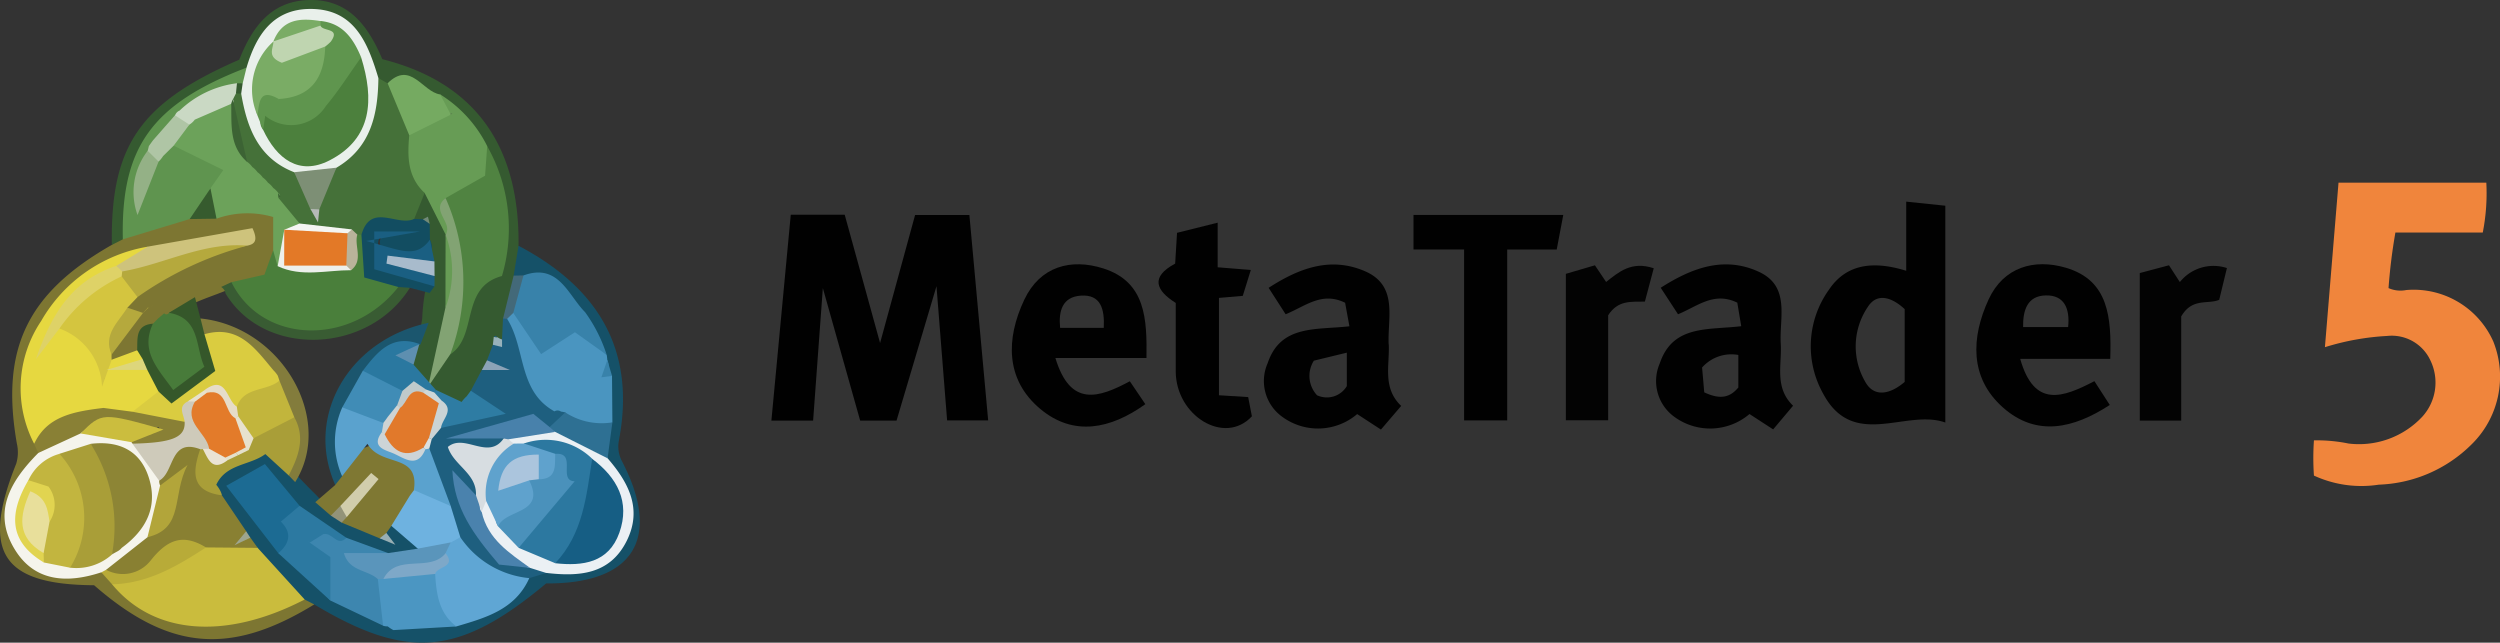 <svg id="Group_738" data-name="Group 738" xmlns="http://www.w3.org/2000/svg" width="169.03" height="43.453" viewBox="0 0 169.03 43.453">
  <rect x="0" y="0" width="169.03" height="43.453" fill="#333333" stroke="none"/>
  <path id="Path_2342" data-name="Path 2342" d="M605.539,40.992h3.643c.759,2.753,1.54,5.587,2.392,8.675.84-3.073,1.594-5.832,2.367-8.656h3.671c.419,4.585.84,9.182,1.27,13.889h-2.776l-.719-9.074c-1.05,3.542-1.862,6.276-2.7,9.085h-2.46l-2.523-8.957c-.248,3.372-.452,6.147-.658,8.958h-2.821c.438-4.651.866-9.2,1.31-13.92" transform="translate(-552.07 -26.475)" fill="#010101"/>
  <path id="Path_2343" data-name="Path 2343" d="M548.559,67.043c-5.667,3.479-9.816,3.118-14.88-1.3-6.255-.039-7.652-2.24-5.262-8.23a2.658,2.658,0,0,0,.037-1.365c-1.109-6.381.687-10.149,6.425-13.418a6.115,6.115,0,0,1,.705-.759c1.412-.725,3.01-.866,4.479-1.422.715-.243,1.487-.061,2.2-.307a5.308,5.308,0,0,1,3.476.192,2.928,2.928,0,0,1,.5,2.444c-.18.612-.321,1.238-.487,1.737a3.307,3.307,0,0,1-2.26,1.075,3.064,3.064,0,0,0-1.019.18c-.593.239-1.2.441-1.79.694a8.3,8.3,0,0,0-1.43.744c-.061.041-.125.081-.185.123-.121.079-.248.149-.376.216-.18.107-.361.215-.531.339-.1.092-.215.177-.324.264s-.215.182-.327.267c-.512.379-.412,1.084-.806,1.526a1.654,1.654,0,0,1-1.746.616.612.612,0,0,1-.259-.394,3.46,3.46,0,0,1,1.926-2.714c.059-.014.123-.031.182-.046,0-.062.006-.124.009-.187a.284.284,0,0,1-.28.2.815.815,0,0,1-.745-.687,1.474,1.474,0,0,1,.645-1,19.125,19.125,0,0,1,6.814-3.267c-2.061-.384-3.954.492-5.926.7a9.89,9.89,0,0,0-7.764,12.352.929.929,0,0,0,.307.424,1.03,1.03,0,0,1,.335.908,3.123,3.123,0,0,1-.939,1.445,4.315,4.315,0,0,0-.609,4.572c.863,1.492,2.325,1.845,3.908,1.8a4.23,4.23,0,0,1,1.554-.059,3.615,3.615,0,0,1,1.1.763c3.316,2.971,7.01,3.247,10.979,1.538a4.976,4.976,0,0,1,1.655-.577c.351.068.788.038.711.606" transform="translate(-527.317 -26.174)" fill="#7d7632"/>
  <path id="Path_2344" data-name="Path 2344" d="M539.209,35.823l-.743.379c-.1-6.707,1.888-9.6,8.615-12.524.852-2.151,2.108-3.97,4.719-4.035s3.967,1.669,4.953,4c6.458,1.625,9.292,6.068,9.21,12.622.492.655.142,1.325.038,1.99a18.788,18.788,0,0,0-.631,2.577c-.128.5-.13,1.012-.224,1.512a.705.705,0,0,1-.233.313c-.11.1-.358-.085-.389.192a2.648,2.648,0,0,1-.075.361,7.334,7.334,0,0,1-.369.923c-.117.258-.241.511-.366.764-.2.394-.389.794-.61,1.178a4.349,4.349,0,0,1-.4.561,2.466,2.466,0,0,1-.5.49c-.95.345-1.386-.558-2.075-.853-.574-.529-1.387-.856-1.524-1.764a4.323,4.323,0,0,1,.273-1.386c.041-.148.094-.293.148-.436a5.486,5.486,0,0,0,.425-1.52,13.471,13.471,0,0,1,.164-1.61,5.762,5.762,0,0,1,.174-.672c.03-.228.04-.459.048-.689,0-.309,0-.618,0-.927a3.86,3.86,0,0,0-.186-1.372,2.79,2.79,0,0,1-.077-.921c.012-.194.148-.386.02-.587a.325.325,0,0,1-.258.262.611.611,0,0,1-.6-.323,1.379,1.379,0,0,1,.779-1.751c1.284.517,1.356,1.815,1.843,2.849a2.511,2.511,0,0,1,.129.532c.09,1.35.039,2.7.046,4.053a11.45,11.45,0,0,1-.545,2.867c-.053.229-.054-.061-.036.165.03.377.172.007.266,0a8.007,8.007,0,0,0,1.149-2.729,4.07,4.07,0,0,1,2.077-2.767,11.377,11.377,0,0,0-.868-7.614,9.832,9.832,0,0,0-3.171-3.529c-1.07-.449-1.974-1.453-3.318-.98a1.266,1.266,0,0,1-.906-.39c-.567-.566-.536-1.4-.926-2.053-.713-1.189-1.521-2.144-3.1-2.181a3.634,3.634,0,0,0-3.42,1.987,11.509,11.509,0,0,1-.968,1.658,3.917,3.917,0,0,1-1.706.873c-3.969,1.442-5.892,4.432-6.371,8.477a4.574,4.574,0,0,1-.48,2.023" transform="translate(-530.904 -19.641)" fill="#355a30"/>
  <path id="Path_2345" data-name="Path 2345" d="M677.923,43.354h-3.346V54.906h-2.914V43.351h-3.421V41.016h10.126l-.444,2.338" transform="translate(-572.672 -26.483)" fill="#010101"/>
  <path id="Path_2346" data-name="Path 2346" d="M568.86,46.1q.165-1.009.33-2.017c5.364,2.822,7.985,7.039,6.773,13.239a2.153,2.153,0,0,0,.209,1.305c2.726,5.22.82,8.324-5.113,8.286-5.869,4.9-9.354,5.212-15.685,1.418L554.732,68c-1.534-.6-2.407-1.9-3.361-3.124-.178-.26-.342-.529-.514-.793-.136-.188-.271-.378-.414-.562a19.309,19.309,0,0,1-1.592-2.339,3.476,3.476,0,0,1-.214-.445,1.812,1.812,0,0,1-.143-.742c.618-1.537,2.169-1.553,3.159-2.125a3.492,3.492,0,0,1,2.1,1.261c.179.167.347.348.514.528.422.462.866.9,1.309,1.346a9.672,9.672,0,0,0,1.133,1.08,5.534,5.534,0,0,0,.771.451,18.237,18.237,0,0,0,2.084.837.736.736,0,0,0,.719-.237.682.682,0,0,1,.654-.112c.663.488,1.629.706,1.6,1.806-.559.664-1.31.5-2.03.477a19.242,19.242,0,0,1-3.019-1.021,24.766,24.766,0,0,1-3.342-2.322c-.543-.522-1.036-1.1-1.612-1.586a1.263,1.263,0,0,0-1.95.011c.321,1.7,1.56,2.864,2.589,4.15a19.53,19.53,0,0,0,3.473,3.2,10.432,10.432,0,0,0,3.4,1.6c.157.032.312.074.466.118.237.052.474.1.715.127a14.771,14.771,0,0,0,3.453-.085c2.015-.624,3.918-1.424,5.185-3.246a1.657,1.657,0,0,1,1.166-.461c.587-.029,1.176,0,1.763-.023a3.525,3.525,0,0,0,3.058-5.5c-.338-.613-.917-1.091-1.026-1.832a14.133,14.133,0,0,1,.206-2.451,22.717,22.717,0,0,1,.008-2.718A2.982,2.982,0,0,0,574.882,52a4.269,4.269,0,0,1-.143-.473,9.931,9.931,0,0,0-3.011-4.426,2.276,2.276,0,0,0-2.222-.707.7.7,0,0,1-.646-.288" transform="translate(-534.132 -27.466)" fill="#155168"/>
  <path id="Path_2347" data-name="Path 2347" d="M646.907,53.451l1.975.124c.083.423.175.9.252,1.3-1.85,1.993-5.139-.039-5.149-3.031,0-1.523,0-3.046,0-4.634-1.323-.835-1.748-1.746-.039-2.659.04-.662.079-1.3.127-2.083l2.747-.685v3.016l2.242.18c-.2.657-.369,1.189-.544,1.751l-1.611.139Z" transform="translate(-564.491 -26.727)" fill="#010101"/>
  <path id="Path_2348" data-name="Path 2348" d="M688.774,48.475c-.962.015-1.821-.1-2.482.923v7.1h-2.861v-9.9l1.965-.578.756,1.127c.86-.677,1.718-1.43,3.221-.927-.183.69-.378,1.425-.6,2.261" transform="translate(-577.56 -28.083)" fill="#030303"/>
  <path id="Path_2349" data-name="Path 2349" d="M740.649,46.547l1.975-.526.735,1.136a2.908,2.908,0,0,1,3.183-.948c-.171.7-.342,1.409-.521,2.147-.775.33-1.822-.16-2.57,1.124v7.044h-2.8Z" transform="translate(-595.975 -28.085)" fill="#030303"/>
  <path id="Path_2350" data-name="Path 2350" d="M714.3,39.693v4.674c-2.169-.669-4.026-.507-5.228,1.287a6.555,6.555,0,0,0-.4,7c2.041,3.862,5.624,1.019,8.271,1.975V39.969l-2.646-.276m-.1,12.188c-.92.793-2.006,1.088-2.625.065a4.764,4.764,0,0,1,.135-5.14c.673-1.05,1.737-.549,2.49.155Z" transform="translate(-585.417 -26.06)" fill="#010101"/>
  <path id="Path_2351" data-name="Path 2351" d="M661.774,51.345c-.085-1.8.666-3.973-1.616-4.952-2.307-.99-4.43-.214-6.5,1.129l1.15,1.786c1.339-.54,2.439-1.553,4.021-.777.082.451.173.947.291,1.591-2.275.259-4.649-.118-5.528,2.495a2.977,2.977,0,0,0,1.008,3.64,4.08,4.08,0,0,0,5.044-.2l1.607,1.048,1.369-1.6c-1.282-1.219-.773-2.739-.84-4.161m-4.852,3.439a1.922,1.922,0,0,1-.212-2.336l2.228-.542c0,.883,0,1.569,0,2.261a1.571,1.571,0,0,1-2.018.617" transform="translate(-567.883 -28.061)" fill="#010101"/>
  <path id="Path_2352" data-name="Path 2352" d="M700.869,51.3c-.107-1.742.668-3.867-1.471-4.861-2.345-1.089-4.532-.277-6.646,1.074l1.171,1.792c1.33-.547,2.429-1.551,4.007-.784.076.456.159.951.266,1.591-2.268.271-4.622-.105-5.509,2.518a2.985,2.985,0,0,0,1.018,3.632,4.1,4.1,0,0,0,5.05-.212l1.6,1.039,1.346-1.6c-1.282-1.239-.745-2.764-.833-4.184M698,54.257c-.553.665-1.211.847-2.305.326-.051-.583-.1-1.19-.147-1.676A2.644,2.644,0,0,1,698,52.056Z" transform="translate(-580.468 -28.057)" fill="#010101"/>
  <path id="Path_2353" data-name="Path 2353" d="M634.4,46.207c-2.2-.707-4.295-.15-5.362,2.111-1.242,2.631-1.291,5.4,1.085,7.385,2.245,1.875,4.741,1.366,7.1-.324l-1.048-1.549c-2.095,1.118-4.019,1.786-5.032-1.572h6.157c.037-2.639-.05-5.133-2.9-6.051m.012,4.011h-2.951c-.115-1.146.156-2.091,1.4-2.177,1.338-.093,1.617.882,1.552,2.177" transform="translate(-559.785 -28.052)" fill="#010101"/>
  <path id="Path_2354" data-name="Path 2354" d="M548.333,73.848l3.181,3.492c-5.351,2.771-10.2,2.389-13.021-1.026.083-.152.164-.379.314-.4,2.354-.249,4.133-1.878,6.288-2.6a4.924,4.924,0,0,1,3.238.533" transform="translate(-530.914 -36.807)" fill="#cabc3d"/>
  <path id="Path_2355" data-name="Path 2355" d="M535.526,51.814l1.721-.638a.554.554,0,0,1,.493.591c-.191.466.268.485.481.679a1.818,1.818,0,0,1,.694,1.516c-.329.894-1.229,1.118-1.895,1.619-.886.488-1.79-.1-2.719.065a10.707,10.707,0,0,0-4.014,1.86,8.149,8.149,0,0,1,.474-8.316,10.266,10.266,0,0,1,7.2-5.018c-.222,1.1-1.324,1.108-2.012,1.63a9.558,9.558,0,0,0-4.253,3.665c-.042.1.129.058.3.013,1.3.073,2,1.041,2.751,1.772.4.662-.17,1.378.318,1.881-.243-.547-.256-1.052.464-1.32" transform="translate(-527.974 -27.493)" fill="#e6d840"/>
  <path id="Path_2356" data-name="Path 2356" d="M550.328,46.145l2.233-.511.587-1.641c.389.151.544.58.909.757a11.9,11.9,0,0,0,3.856.027c.68-.463.218-1.447.875-1.919a.593.593,0,0,1,.492.075c.587.659.2,1.558.579,2.312.494.579,1.541.421,1.888,1.277-1.169,2.463-4.139,3.7-7.276,3.016a5.861,5.861,0,0,1-3.632-1.889c-.345-.437-.9-.815-.512-1.5" transform="translate(-534.681 -27.065)" fill="#4a7f3b"/>
  <path id="Path_2357" data-name="Path 2357" d="M539.56,37.974c-.136-6.233,1.964-9.148,8.367-11.61a.757.757,0,0,1,.024,1.18,1.714,1.714,0,0,1-.447.254,9.839,9.839,0,0,0-3.689,1.679c-.12.094-.246.181-.37.269-.057.05-.118.095-.175.143a11.864,11.864,0,0,0-1.278,1.541c-.125.187-.246.377-.355.575-.064.143-.135.281-.206.42a9.8,9.8,0,0,0-.7,1.992c.349-.526.442-1.1.741-1.579a4.137,4.137,0,0,1,.262-.429A3.979,3.979,0,0,1,542.04,32a1.718,1.718,0,0,1,1.088-.648c1.361.177,2.359,1.067,3.435,1.583.153.844-.315,1.24-.637,1.7a8.759,8.759,0,0,1-1.847,1.969Z" transform="translate(-531.255 -21.793)" fill="#5f944f"/>
  <path id="Path_2358" data-name="Path 2358" d="M547.1,35.586l.873-1.236-3.358-1.65c-.179-.683.354-1.033.688-1.478a4.2,4.2,0,0,1,.349-.354,3.774,3.774,0,0,1,.383-.322c.787-.44,1.5-1.142,2.53-.767.627,1.022.507,2.255.941,3.33.07.118.142.237.221.347s.165.205.248.307c.044.046.085.1.128.143.089.088.173.183.257.276.043.044.084.091.128.135.089.084.172.175.256.265.044.043.085.088.129.131.092.084.177.174.264.264.046.043.089.089.135.133.1.087.186.179.275.273.047.048.09.1.138.145a3.656,3.656,0,0,1,.265.313c.044.056.083.112.128.168.091.113.175.228.263.343.336.556,1.072.925.817,1.755-.239.291-.62.447-.778.815-.361.6.024,1.483-.736,1.925q-.152-.533-.3-1.066V37.524a6.179,6.179,0,0,0-3.828.112,1.464,1.464,0,0,1-.41-2.05" transform="translate(-532.874 -22.852)" fill="#6ca25a"/>
  <path id="Path_2359" data-name="Path 2359" d="M534.316,71.9c-2.3.761-4.517.664-5.867-1.566-1.541-2.544-.233-4.651,1.6-6.5.578-1.187,1.719-1.43,2.844-1.7a4.875,4.875,0,0,1,3.353.5,3.86,3.86,0,0,1,.452.273,4.713,4.713,0,0,1,1.883,2.763,3,3,0,0,1,.081.526,5.2,5.2,0,0,1-.814,3.321,6.131,6.131,0,0,1-3.011,2.448,1.69,1.69,0,0,1-.521-.06" transform="translate(-527.462 -33.206)" fill="#f5f4ec"/>
  <path id="Path_2360" data-name="Path 2360" d="M536.775,52.68c-.174.485-.348.97-.655,1.826a4.352,4.352,0,0,0-2.882-3.933,5.056,5.056,0,0,1,4.182-3.693c.684.3,1.273.665,1.1,1.566l-.684.719c.091,1.208-1.085,1.99-1.069,3.173a2,2,0,0,0,.009.343" transform="translate(-529.223 -28.359)" fill="#d4c53f"/>
  <path id="Path_2361" data-name="Path 2361" d="M542.671,51.025l.389-.333a.191.191,0,0,0,.322-.035l-.006,0c1-.506,1.558.116,1.96.866a5.027,5.027,0,0,1,.734,2.9,3.443,3.443,0,0,1-2.447,1.66c-1.947-1.746-2.379-3.292-1.325-4.691l.06-.054q.159-.158.313-.321" transform="translate(-531.958 -29.511)" fill="#487b3a"/>
  <path id="Path_2362" data-name="Path 2362" d="M533.861,61.931,531,63.252l-.277-.615c.848-1.823,2.552-2.178,4.69-2.431l1.959.258a4.9,4.9,0,0,1,3.781.557c.587.831.088,1.3-.6,1.607a3.655,3.655,0,0,1-3.185-.011l-.062-.1c.252-1,1.138-.728,1.825-.855.21-.078-.179-.269-.047-.074-1.714.519-3.558-.972-5.221.338" transform="translate(-528.415 -32.625)" fill="#898035"/>
  <path id="Path_2363" data-name="Path 2363" d="M550.055,47.7c2.078,4.207,8.089,4.381,11.287.326a.516.516,0,0,1,.781.054c-2.827,4.513-9.847,4.73-12.463.387a.643.643,0,0,0-.295-.437h-.014l.705-.33" transform="translate(-534.408 -28.624)" fill="#395c33"/>
  <path id="Path_2364" data-name="Path 2364" d="M542.057,50.989c-.88,1.864.35,3.055,1.372,4.482l2.107-1.574c-.625-1.365-.262-3.283-2.4-3.649L544.9,49.19l.374,1.443a3.372,3.372,0,0,1,.736,1.122c.859,2.424.524,3.285-1.733,4.5-.887.479-1.562.425-1.847-.691l-.753-1.456c-.235-.188-.578-.329-.315-.731l-.371-.6c.034-.789-.13-1.7,1.066-1.793" transform="translate(-531.718 -29.099)" fill="#35572a"/>
  <path id="Path_2365" data-name="Path 2365" d="M538.911,44.881l2.121-1.3,7.084-1.25c.4.85.146,1.084-.345,1.182a25.425,25.425,0,0,0-5.214,1.407,4.447,4.447,0,0,1-3.049.544.9.9,0,0,1-.6-.585" transform="translate(-531.048 -26.905)" fill="#cec37c"/>
  <path id="Path_2366" data-name="Path 2366" d="M539.452,45.8c2.84-.483,5.47-2,8.462-1.743a23.223,23.223,0,0,0-7.427,3.476l-1.071-1.4a.222.222,0,0,1,.037-.332" transform="translate(-531.192 -27.447)" fill="#b5a93d"/>
  <path id="Path_2367" data-name="Path 2367" d="M537.424,75.293l.319-.17a5.005,5.005,0,0,0,3.316-1.653,2.059,2.059,0,0,1,3.436.14c-1.946,1.263-3.927,2.438-6.346,2.493l-.724-.81" transform="translate(-530.57 -36.596)" fill="#b8ab38"/>
  <path id="Path_2368" data-name="Path 2368" d="M538.358,53.412c-.588-1.376.456-2.2,1.069-3.173l1.049.351.005.005-2.123,2.817" transform="translate(-530.815 -29.435)" fill="#b5a93d"/>
  <path id="Path_2369" data-name="Path 2369" d="M547.632,38.37q.2,1.025.41,2.051l-1.815.027,1.406-2.077" transform="translate(-533.403 -25.636)" fill="#365b2e"/>
  <path id="Path_2370" data-name="Path 2370" d="M542.059,50.073l-.023.044c.6-.309.321-.166.044-.023Z" transform="translate(-532.054 -29.277)" fill="#b5a93d"/>
  <path id="Path_2371" data-name="Path 2371" d="M542.965,51.283l-.313.322.313-.322" transform="translate(-532.253 -29.769)" fill="#35572a"/>
  <path id="Path_2372" data-name="Path 2372" d="M544.009,50.742l-.322.035c.108-.007.215-.02.322-.035" transform="translate(-532.586 -29.596)" fill="#35572a"/>
  <path id="Path_2373" data-name="Path 2373" d="M541.929,50.248l-.359.343-.005-.005.344-.359.021.021" transform="translate(-531.902 -29.431)" fill="#b5a93d"/>
  <path id="Path_2374" data-name="Path 2374" d="M730.41,46.153c-2.149-.634-4.222-.043-5.229,2.152-1.175,2.557-1.3,5.28.978,7.3,2.262,2,4.765,1.422,7.218-.174l-1.039-1.61c-2.144,1.113-4.067,1.841-5.018-1.509h6.09c.083-2.816-.106-5.305-3-6.159m.151,4.01h-3.044c-.018-1.127.278-2.108,1.526-2.139s1.651.872,1.518,2.139" transform="translate(-590.731 -28.05)" fill="#010101"/>
  <path id="Path_2375" data-name="Path 2375" d="M554.968,37.234l-1.419-1.714c.092-.083.118-.162.08-.235s-.071-.107-.105-.107l.017.01a1.471,1.471,0,0,0-.364-.364l.011.011a1.482,1.482,0,0,0-.364-.364l.011.011a1.509,1.509,0,0,0-.363-.365l.012.012a1.541,1.541,0,0,0-.365-.365l.013.012a1.553,1.553,0,0,0-.365-.365l.012.012a1.525,1.525,0,0,0-.365-.364l.01.015c-.841-1.267-.7-2.792-1.107-4.175a.473.473,0,0,1,.336-.6.886.886,0,0,1,.494.082c.945,1.885,1.564,4,3.621,5.1a5.735,5.735,0,0,1,1.16,2.177c.1.2.173.127.237-.05a7.827,7.827,0,0,1,1.145-2.48,6.236,6.236,0,0,0,2.4-4.145c.1-.562-.006-1.2.587-1.581l.624.357c1.575.628,1.594,2.132,1.948,3.449-.192,1.374.5,2.626.552,3.967l-.705,1.754c-1,.978-2.562.095-3.564,1.07l-.278-.01a1.761,1.761,0,0,1-.805-.09c-1-.356-2.228.311-3.1-.662" transform="translate(-534.713 -22.124)" fill="#457139"/>
  <path id="Path_2376" data-name="Path 2376" d="M577.885,68.462l-1.146.348c-2.459.742-3.693-.879-4.909-2.54-.282-.73-.437-1.505-.763-2.222-.448-1.3-1.021-2.563-1.375-3.9a1.726,1.726,0,0,1,.1-.784,2.045,2.045,0,0,1,.868-.948c.84-.411,1.83-.385,2.647-.875.256-.643-.519-.878-.525-1.4l.744-1.4a.881.881,0,0,1,.6-.245c-.056-.164-.224-.251-.247-.411q.2-.524.394-1.048c.137-.241.493-.1.621-.36q.035-.709.068-1.417a.319.319,0,0,1,.426-.07,18.11,18.11,0,0,1,2.012,4.551,1.632,1.632,0,0,0,1.111,1.414,2.527,2.527,0,0,1,.462.176.735.735,0,0,1,.313.381,1.434,1.434,0,0,1-1.273,1.093c-1.556-.867-3.031.215-4.456.2.444.057,1.065-.208,1.487.368-.7,1.214-1.006,1.272-3.248.619.521,1.027,1.851,1.655,1.56,3.1-.4.479-.7.1-1.015-.1,1.013,3.409,2.144,4.581,4.574,4.726.444.092.88.194.968.746" transform="translate(-540.953 -29.722)" fill="#1e5f7f"/>
  <path id="Path_2377" data-name="Path 2377" d="M574.419,34.171a11.3,11.3,0,0,1,1,8.783c-2.848.763-1.6,4.051-3.488,5.291-.831-1,.044-1.889.229-2.8a14.334,14.334,0,0,0-.832-7.338c.158-1.324,1.416-1.514,2.239-2.147.376-.561.1-1.425.855-1.794" transform="translate(-541.481 -24.292)" fill="#508341"/>
  <path id="Path_2378" data-name="Path 2378" d="M573.361,32.528c-.05.713-.1,1.426-.142,2l-2.668,1.513c-.613.823.969,1.645,0,2.467l-1.421-2.818c-1.164-1.081-1.168-2.471-1.036-3.9a3.836,3.836,0,0,1,2.329-1.5c.2-.026.379.174.585.038a.451.451,0,0,1-.372-.049c-.476-.3-.853-.632-.452-1.247a8.665,8.665,0,0,1,3.177,3.491" transform="translate(-540.422 -22.649)" fill="#679c55"/>
  <path id="Path_2379" data-name="Path 2379" d="M560.591,25.2c-.031,2.449-.5,4.693-2.835,6.064a1.97,1.97,0,0,1-2.862.306c-2.419-.945-3.186-3-3.58-5.313a.481.481,0,0,1,.1-.694q.132-.533.263-1.066c.64-2.173,1.773-3.946,4.276-3.966,3.014-.023,3.919,2.285,4.637,4.669" transform="translate(-535.007 -19.926)" fill="#e9f0eb"/>
  <path id="Path_2380" data-name="Path 2380" d="M563.353,42.428c.631-2.214,2.433-.525,3.564-1.07l.586.022c.292-.1.323.188.464.313l.016,1.067c.432.88-.247,1.045-.816,1.139a2.825,2.825,0,0,1-2.362-.373c-.321-.536-.323-.987.424-1.348-1.21.5-.62,1.261-.555,1.891,1.075,1.016,2.76.619,3.615,1.848l-.324.448-1.336-.349-.781-.054-2.307-.645c-.063-.97-.126-1.93-.189-2.89" transform="translate(-538.915 -26.557)" fill="#124d61"/>
  <path id="Path_2381" data-name="Path 2381" d="M571.184,41.812c.52-.823-1.072-1.645,0-2.467A13.966,13.966,0,0,1,571.5,49.9L570,52.1c.58-2.648.875-4,1.17-5.347a13.611,13.611,0,0,0,.009-4.944Z" transform="translate(-541.055 -25.948)" fill="#82a373"/>
  <path id="Path_2382" data-name="Path 2382" d="M560.425,62.7c-2.07-4.651.909-9.82,6.317-10.959l-.548,1.458a4.749,4.749,0,0,0-3.573,2.074,7.961,7.961,0,0,0-1.333,2.627,11.848,11.848,0,0,0-.137,4.211c-.124.341-.17.782-.726.587" transform="translate(-537.76 -29.916)" fill="#1b566e"/>
  <path id="Path_2383" data-name="Path 2383" d="M569.517,28.416l.718,1.36h0l-2.808,1.4-1.464-3.519c1.568-1.55,2.353.582,3.554.757" transform="translate(-539.755 -22.028)" fill="#75aa61"/>
  <path id="Path_2384" data-name="Path 2384" d="M563.488,55.566c.986-1.284,1.99-2.531,3.9-1.783l-.087,0a1.144,1.144,0,0,0-.385,1.367l1.524,1.721c-.043.067-.085.133-.128.2a.98.98,0,0,1-.686.076,2,2,0,0,0-1.544.058,3.628,3.628,0,0,1-2.6-1.635" transform="translate(-538.958 -30.497)" fill="#2a78a0"/>
  <path id="Path_2385" data-name="Path 2385" d="M568.444,46.369l-4.073-1.157V42.658h3.09l-3.632.642c2.291.6,3.331,1.25,4.308-.088l.305,1.473a1.286,1.286,0,0,1-1.183.268,1.8,1.8,0,0,1,1.192.719c0,.233,0,.465-.007.7" transform="translate(-539.068 -27.008)" fill="#1a5f82"/>
  <path id="Path_2386" data-name="Path 2386" d="M573.068,58.472l2.361,1.562-4.377.953c-.39-.452.014-1.055-.293-1.522a1.2,1.2,0,0,1-.164-.881c.041-.054.083-.107.126-.16l1.726.807a2.056,2.056,0,0,1,.333-.375l.288-.385" transform="translate(-541.234 -32.055)" fill="#2e7ca3"/>
  <path id="Path_2387" data-name="Path 2387" d="M569.1,46.441l-3.253-.84.075-.54,3.169.393q0,.493.009.987" transform="translate(-539.718 -27.778)" fill="#a8bbcc"/>
  <path id="Path_2388" data-name="Path 2388" d="M577.749,49.964l-.277-.02.714-2.9.665-.016c.913,1.1.037,1.87-.482,2.711-.161.2-.33.382-.621.222" transform="translate(-543.459 -28.408)" fill="#436979"/>
  <path id="Path_2389" data-name="Path 2389" d="M571.739,42.973a7.1,7.1,0,0,1-.008,4.944q0-2.472.008-4.944" transform="translate(-541.611 -27.109)" fill="#679c55"/>
  <path id="Path_2390" data-name="Path 2390" d="M567.967,55.249l-1.229-.623,1.613-.744-.385,1.367" transform="translate(-540.004 -30.601)" fill="#5e8fb0"/>
  <path id="Path_2391" data-name="Path 2391" d="M575.707,55.47l1.547.657h-1.9l.352-.657" transform="translate(-542.777 -31.109)" fill="#8ca3b7"/>
  <path id="Path_2392" data-name="Path 2392" d="M577.076,53.316v.509l-.62-.15c.02-.178.039-.357.058-.535a.644.644,0,0,0,.252.022,1.043,1.043,0,0,0,.311.154" transform="translate(-543.131 -30.363)" fill="#98b2bb"/>
  <path id="Path_2393" data-name="Path 2393" d="M569.938,41.674l-.464-.313.345-.175.119.488" transform="translate(-540.885 -26.537)" fill="#718a77"/>
  <path id="Path_2394" data-name="Path 2394" d="M576.792,53.127c-.085-.006-.17-.013-.253-.021l.132-.077Z" transform="translate(-543.158 -30.328)" fill="#1e5f7f"/>
  <path id="Path_2395" data-name="Path 2395" d="M573.675,59.059l-.333.375.333-.375" transform="translate(-542.13 -32.258)" fill="#1e5f7f"/>
  <path id="Path_2396" data-name="Path 2396" d="M577.88,51.156l.414-.4c1.284-.1,1.158,1.478,2.151,1.8.808.014,1.311-.929,2.455-.77.73.212,1.035,1.208,1.711,1.811a2.911,2.911,0,0,1,.039.344c.182.336-.077.8.319,1.077q.013,1.57.026,3.139a2.022,2.022,0,0,1-3.185-.673c-.1-.023-.194-.042-.292-.057a.4.4,0,0,0-.441-.014c-2.473-1.366-1.935-4.271-3.2-6.256" transform="translate(-543.59 -29.6)" fill="#4a95c0"/>
  <path id="Path_2397" data-name="Path 2397" d="M544.647,70.559c-1.549-.948-2.6-.551-3.741.889a2.391,2.391,0,0,1-3.01.625l2.8-2.206a3.781,3.781,0,0,0,1.489-3.192c-.032-.216-.45-.1-.633-.3a.672.672,0,0,1-.065-.335,3.394,3.394,0,0,1,2.243-2.952.915.915,0,0,1,.76.642c.014,1.25-.141,2.567,1.238,3.31l1.642,2.431a.426.426,0,0,0,.283.432l.494.687Z" transform="translate(-530.722 -33.547)" fill="#898032"/>
  <path id="Path_2398" data-name="Path 2398" d="M572.205,72.99a6.344,6.344,0,0,0,4.664,2.766c-.953,2.131-2.952,2.681-4.929,3.266-1.841-.33-1.629-1.867-1.852-3.147-.01-.784.876-1.14.909-1.907a1.659,1.659,0,0,1,.355-.878c.261-.229.532-.385.853-.1" transform="translate(-541.082 -36.668)" fill="#5fa6d4"/>
  <path id="Path_2399" data-name="Path 2399" d="M560.1,66.607l.464-.59a2.743,2.743,0,0,1,1.933-2.074c1.194.684,3.155.449,3.394,2.64a2.6,2.6,0,0,1-.162.468,6.074,6.074,0,0,1-.345.636c-.5.56-.591,1.481-1.49,1.688l-.335.481a.445.445,0,0,1-.455.362l-2.572-1.063a1.072,1.072,0,0,1,.181-.7c.28-.276.412-.669.722-.923-.257.138-.343.439-.564.613a1.6,1.6,0,0,1-1.067.541l-1.055-.91,1.352-1.166" transform="translate(-537.432 -33.821)" fill="#7f7833"/>
  <path id="Path_2400" data-name="Path 2400" d="M584.807,52.311l-2.149-1.533-2.285,1.479-1.883-2.783.689-2.535c2.375-.872,3.023,1.345,4.165,2.48a10.251,10.251,0,0,1,1.463,2.892" transform="translate(-543.786 -28.315)" fill="#3882aa"/>
  <path id="Path_2401" data-name="Path 2401" d="M560.627,72.833l2.829,1.036c-.207,1.119-1.08.4-1.641.624.483.434,1.219.648,1.382,1.408.2.966.682,1.94-.089,2.874l-3.562-1.7c-.638-.662-.317-1.533-.5-2.294-.126-.544-.654-.782-.925-1.217a.826.826,0,0,1-.071-.469,1.411,1.411,0,0,1,1.244-.867c.42-.1.668.823,1.332.6" transform="translate(-537.206 -36.472)" fill="#3d86af"/>
  <path id="Path_2402" data-name="Path 2402" d="M579.547,71.944l-1.091-.343a4.82,4.82,0,0,1-3.609-3.825c.053-.356.152-.682.553-.8.735.24.709,1.05,1.14,1.518a6.374,6.374,0,0,0,1.453,1.469,4.059,4.059,0,0,0,2.334.838c1.532.067,3-.129,3.627-1.766.71-1.856-.236-3.239-1.573-4.428-1.34-.9-2.734-1.565-4.411-1.044a1.536,1.536,0,0,1-.793-.178.555.555,0,0,1-.211-.739c.845-1.123,1.967-.4,2.973-.449a3.411,3.411,0,0,1,3.754,1.989c1.415,1.635,2.372,3.424,1.295,5.587-1.139,2.287-3.235,2.425-5.44,2.167" transform="translate(-542.614 -33.204)" fill="#ebf0f4"/>
  <path id="Path_2403" data-name="Path 2403" d="M565.342,80.118q-.179-1.576-.357-3.151a1.4,1.4,0,0,1,.46-.349,7.54,7.54,0,0,1,3.417,0c.084,1.344.244,2.656,1.436,3.553l-4.259.245a2.2,2.2,0,0,1-.384-.252.849.849,0,0,1-.311-.044" transform="translate(-539.44 -37.814)" fill="#4b96c2"/>
  <path id="Path_2404" data-name="Path 2404" d="M553.391,71.813l-3.521-4.556,2.616-1.47,2.346,2.823c.029.8-.557,1.453-.493,2.3.034.45-.209,1.048-.947.907" transform="translate(-534.575 -34.411)" fill="#1c6b93"/>
  <path id="Path_2405" data-name="Path 2405" d="M555.062,73.142c.746-.636.968-1.35.174-2.135l1.266-1.068,3.166,2.163c-.626.649-.937-.4-1.568-.245l-.9.564-.007.007,1.391.976c0,.992,0,1.968,0,2.943l-3.524-3.206" transform="translate(-536.246 -35.74)" fill="#2c79a1"/>
  <path id="Path_2406" data-name="Path 2406" d="M548.588,66.382c-2.125-.275-1.979-1.611-1.463-3.124a.342.342,0,0,1,.4-.141c.38.193.656.624,1.17.505a3.047,3.047,0,0,0,.779-.283,2.6,2.6,0,0,0,.665-.514,3.945,3.945,0,0,1,.6-.728c.977-.566,1.891-1.334,3.153-.955.468,1.446.556,2.815-.78,3.9l-1.585-1.45c-1.053.784-2.648.64-3.318,2.077a2.137,2.137,0,0,1,.263.39,1.24,1.24,0,0,1,.121.324" transform="translate(-533.587 -32.892)" fill="#a99e38"/>
  <path id="Path_2407" data-name="Path 2407" d="M566.333,70.723l1.251-2.04c.092-.131.188-.258.288-.383l-.016.007c1.217-.531,1.767.478,2.493,1.08q.323,1.053.648,2.105l-.645.355c-.68.471-1.317,1.172-2.228.42l-1.791-1.544" transform="translate(-539.874 -35.17)" fill="#6eb2e0"/>
  <path id="Path_2408" data-name="Path 2408" d="M553.269,61.927c.65-1.261,1.153-2.537.38-3.936-.7-.561-.789-1.475-1.263-2.167-.08-.131-.153-.265-.227-.4a5.844,5.844,0,0,0-.408-.558,6.591,6.591,0,0,0-4.178-2.491q-.133-.532-.266-1.064c5.477.56,9.084,6.8,6.4,11.063l-.432-.448" transform="translate(-533.75 -29.778)" fill="#837c3c"/>
  <path id="Path_2409" data-name="Path 2409" d="M566.6,74l2.229-.42-.349.728c-.3,1.032-1.188,1.154-2.036,1.191a5.758,5.758,0,0,0-2.173.548l-.376.01c-.682-.635-1.932-.5-2.288-1.755h2.993l2-.3" transform="translate(-538.355 -36.907)" fill="#5a95bb"/>
  <path id="Path_2410" data-name="Path 2410" d="M586.031,63.754l-3.54-1.784c-.151-.081-.368-.084-.377-.328l1.059-.991a4.51,4.51,0,0,0,3.185.673q-.164,1.215-.326,2.429" transform="translate(-544.953 -32.767)" fill="#2e7093"/>
  <path id="Path_2411" data-name="Path 2411" d="M587.993,56.516l-.717.092c.166-.487.281-.827.4-1.169q.159.539.319,1.077" transform="translate(-546.614 -31.099)" fill="#3882aa"/>
  <path id="Path_2412" data-name="Path 2412" d="M561.375,70.706l-.347.371-.727-.471.644-.657c.359.131.409.437.431.758" transform="translate(-537.932 -35.743)" fill="#939379"/>
  <path id="Path_2413" data-name="Path 2413" d="M551.768,72.905l-1.07.507.787-.94.282.432" transform="translate(-534.842 -36.551)" fill="#9ea58e"/>
  <path id="Path_2414" data-name="Path 2414" d="M565.168,73l.455-.362.608.8L565.168,73" transform="translate(-539.499 -36.605)" fill="#98afb4"/>
  <path id="Path_2415" data-name="Path 2415" d="M549.132,68.235l-.264-.39.264.39" transform="translate(-534.253 -35.07)" fill="#898032"/>
  <path id="Path_2416" data-name="Path 2416" d="M565.972,81.924l.384.253-.384-.253" transform="translate(-539.758 -39.576)" fill="#3d86af"/>
  <path id="Path_2417" data-name="Path 2417" d="M549.372,48.19l.295.436-.295-.436" transform="translate(-534.415 -28.779)" fill="#4a7f3b"/>
  <path id="Path_2418" data-name="Path 2418" d="M545.391,52.805c2.327-.666,3.445.984,4.664,2.438a1.96,1.96,0,0,1,.295.365l.112.336c-.541,1.19-1.9,1.155-2.77,1.856-.868.222-1.067-1.147-1.974-.826a1.743,1.743,0,0,0-1.038.672c-.3.307-.253.819-.628,1.083l-3.522-.683,1.752-1.372.882.816,2.96-2.2-.732-2.487" transform="translate(-531.569 -30.208)" fill="#dacc40"/>
  <path id="Path_2419" data-name="Path 2419" d="M536.727,46.457c-.009.111-.02.222-.035.332a10.394,10.394,0,0,0-4.209,3.527L530.891,52.4c1.229-3.634,2.818-5.441,5.439-6.325l.4.377" transform="translate(-528.467 -28.103)" fill="#ded267"/>
  <path id="Path_2420" data-name="Path 2420" d="M540.376,55.352l.315.731h-2.765l2.45-.731" transform="translate(-530.732 -31.071)" fill="#ddd67c"/>
  <path id="Path_2421" data-name="Path 2421" d="M555,44.947q.224-1.231.447-2.463l.188.173c.3.428.271,1,.656,1.462,1,.581,2.228.053,3.3.489.241.134.451.287.37.614-1.659-.005-3.347.491-4.964-.275" transform="translate(-536.226 -26.953)" fill="#edf0ec"/>
  <path id="Path_2422" data-name="Path 2422" d="M561.953,45.214l-.321-.312a1.774,1.774,0,0,1-.293-1.925.847.847,0,0,1,.665-.521l.372.349c-.227.788.442,1.734-.424,2.409" transform="translate(-538.217 -26.944)" fill="#b9b39a"/>
  <path id="Path_2423" data-name="Path 2423" d="M548.882,28.613l-.2.394c.092.152.047.252-.117.305l-2.466,1.07a1.235,1.235,0,0,1-.347.324l-.016.013c-.722.4-1,.123-.975-.63l.014-.022a.547.547,0,0,1,.3-.3,6.83,6.83,0,0,1,3.877-1.847c.185.252.242.49-.07.691" transform="translate(-532.93 -22.292)" fill="#cad9c4"/>
  <path id="Path_2424" data-name="Path 2424" d="M543.873,31.109l.975.63-1.06,1.42-.718.709a1.922,1.922,0,0,1-.3.368c-.581.1-.844-.13-.738-.73.028-.1.054-.209.077-.315.093-.134.188-.265.287-.4Z" transform="translate(-532.045 -23.312)" fill="#afc5a5"/>
  <path id="Path_2425" data-name="Path 2425" d="M541.587,34.636l.738.73c-.419,1.065-.839,2.13-1.424,3.615a4.564,4.564,0,0,1,.686-4.345" transform="translate(-531.602 -24.441)" fill="#94b186"/>
  <path id="Path_2426" data-name="Path 2426" d="M550.84,28.613c.024-.23.047-.46.07-.691l.385.007q-.05.347-.1.694l-.355-.01" transform="translate(-534.888 -22.292)" fill="#355a30"/>
  <path id="Path_2427" data-name="Path 2427" d="M542.441,33.591l-.287.4.287-.4" transform="translate(-532.092 -24.106)" fill="#94b186"/>
  <path id="Path_2428" data-name="Path 2428" d="M545.084,30.638l-.3.3.3-.3" transform="translate(-532.937 -23.161)" fill="#afc5a5"/>
  <path id="Path_2429" data-name="Path 2429" d="M543.128,35.536l.3-.368-.3.368" transform="translate(-532.406 -24.611)" fill="#94b186"/>
  <path id="Path_2430" data-name="Path 2430" d="M550.368,29.822a1.059,1.059,0,0,1,.117-.305q.48,2.117.961,4.233c-1.227-1.071-1.04-2.53-1.078-3.928" transform="translate(-534.736 -22.802)" fill="#3c6334"/>
  <path id="Path_2431" data-name="Path 2431" d="M560.226,42.266l-.292.26a4.888,4.888,0,0,1-4.278-.239v0l1.036-.422,3.533.4" transform="translate(-536.438 -26.754)" fill="#f4f5f2"/>
  <path id="Path_2432" data-name="Path 2432" d="M546.221,31.864l.347-.324-.347.324" transform="translate(-533.401 -23.45)" fill="#afc5a5"/>
  <path id="Path_2433" data-name="Path 2433" d="M554.543,38.318l.363.364-.363-.364" transform="translate(-536.079 -25.619)" fill="#3c6334"/>
  <path id="Path_2434" data-name="Path 2434" d="M554.023,37.8l.363.364-.363-.364" transform="translate(-535.912 -25.453)" fill="#3c6334"/>
  <path id="Path_2435" data-name="Path 2435" d="M553.5,37.279l.364.364-.364-.364" transform="translate(-535.744 -25.286)" fill="#3c6334"/>
  <path id="Path_2436" data-name="Path 2436" d="M552.982,36.759l.365.365-.365-.365" transform="translate(-535.577 -25.12)" fill="#3c6334"/>
  <path id="Path_2437" data-name="Path 2437" d="M555.052,38.839a1.817,1.817,0,0,1,.147.239c.006.014-.079.068-.122.1a.845.845,0,0,1-.025-.342" transform="translate(-536.241 -25.786)" fill="#3c6334"/>
  <path id="Path_2438" data-name="Path 2438" d="M552.462,36.24l.365.365-.365-.365" transform="translate(-535.41 -24.954)" fill="#3c6334"/>
  <path id="Path_2439" data-name="Path 2439" d="M551.942,35.722l.365.364-.365-.364" transform="translate(-535.242 -24.788)" fill="#3c6334"/>
  <path id="Path_2440" data-name="Path 2440" d="M536.767,71.254a3.6,3.6,0,0,1-2.838.895c-.492-.557-.137-1.11.063-1.618a4.3,4.3,0,0,0-.366-4.289,2.09,2.09,0,0,1-.419-1.791l2.12-.674c2.274,2.29,2.742,4.719,1.44,7.478" transform="translate(-529.191 -33.768)" fill="#a99e38"/>
  <path id="Path_2441" data-name="Path 2441" d="M537.8,71.234a10.47,10.47,0,0,0-1.44-7.478c1.834-.215,3.286.383,3.9,2.193.69,2.03-.136,3.62-1.8,4.84a.979.979,0,0,1-.332.26l-.332.184" transform="translate(-530.229 -33.748)" fill="#8d8535"/>
  <path id="Path_2442" data-name="Path 2442" d="M532.235,64.768a6.418,6.418,0,0,1,.722,7.7l-1.772-.352a1.3,1.3,0,0,1-.308-.689,12.726,12.726,0,0,1,.3-1.986,2.8,2.8,0,0,0,.078-1.786c-.014-.615-1.3-.159-1.115-1.1a3.254,3.254,0,0,1,2.1-1.783" transform="translate(-528.219 -34.085)" fill="#c2b53f"/>
  <path id="Path_2443" data-name="Path 2443" d="M544.049,60.9c-.04-.479-.5-1.023.215-1.385a.719.719,0,0,1,.477-.078c.22,1.165,1.331,2.068,1,3.394a.493.493,0,0,1-.458-.1.731.731,0,0,1-.18.015c-2.069-.787-1.729,1.576-2.777,2.125l-1.808-2.5c2.7-.059,3.59-.428,3.531-1.471" transform="translate(-531.566 -32.374)" fill="#cecaba"/>
  <path id="Path_2444" data-name="Path 2444" d="M535.349,62.22c1.447-1.431,1.447-1.431,5.606-.265l-2.162.857-3.444-.592" transform="translate(-529.902 -32.914)" fill="#cbbd3e"/>
  <path id="Path_2445" data-name="Path 2445" d="M542.874,67.265l1.855-1.386c-1.083,2.061-.188,4.282-2.711,4.882q.428-1.747.856-3.5" transform="translate(-532.048 -34.441)" fill="#b2a53a"/>
  <path id="Path_2446" data-name="Path 2446" d="M530.753,72.322l.016.632c-2.451-1.459-2.319-3.4-1.046-5.564l1.358.432a2.048,2.048,0,0,1,.073,2.375c-.458-.135-.463-.8-1.042-.864-.717,1.2.44,2,.641,2.988" transform="translate(-527.803 -34.924)" fill="#e1d450"/>
  <path id="Path_2447" data-name="Path 2447" d="M538.978,74.381l.332-.26-.332.26" transform="translate(-531.07 -37.079)" fill="#a99e38"/>
  <path id="Path_2448" data-name="Path 2448" d="M556.643,36.622l2.861-.305-1.162,2.819a.449.449,0,0,1-.6-.024Z" transform="translate(-536.755 -24.979)" fill="#7d8f75"/>
  <path id="Path_2449" data-name="Path 2449" d="M558.269,40.427l.6.024c-.02.192-.039.383-.09.881l-.506-.9" transform="translate(-537.278 -26.294)" fill="#b5bab7"/>
  <path id="Path_2450" data-name="Path 2450" d="M568.536,66.69l-2.493-1.08c.387-2.544-2.2-1.524-3.139-3.13l-1.714,2.187a5.746,5.746,0,0,1,.014-4.652c1.251-.768,1.967.194,2.778.855a1.483,1.483,0,0,1,.264.708c.213,1.563,1.224,1.513,2.378,1.172a.7.7,0,0,1,.464.048l1.449,3.89" transform="translate(-538.061 -32.473)" fill="#5aa2ce"/>
  <path id="Path_2451" data-name="Path 2451" d="M574.4,69.219c.41,1.851,1.882,2.783,3.272,3.785l-2.1-.226c-1.731-2.032-3.033-3.789-3.156-6.378l1.6,1.7c.473.256.076.813.389,1.124" transform="translate(-541.831 -34.607)" fill="#4a82ad"/>
  <path id="Path_2452" data-name="Path 2452" d="M574.255,68.18l-.389-1.124c.066-1.488-1.508-2.008-1.9-3.268,1.13-.952,2.732.939,3.775-.576a.2.2,0,0,1,.318.058l.363.291c-.812,1.2-1.134,2.644-1.87,3.884l-.3.734" transform="translate(-541.686 -33.569)" fill="#d7dde1"/>
  <path id="Path_2453" data-name="Path 2453" d="M576,62.515a3.15,3.15,0,0,1-.318-.058h-3.891l5.9-1.662,1.1.893.376.328-3.166.5" transform="translate(-541.631 -32.813)" fill="#4881ab"/>
  <path id="Path_2454" data-name="Path 2454" d="M570.862,59.471c.927.635.033,1.235-.036,1.85l-.627.757a.434.434,0,0,1-.331-.3,3.827,3.827,0,0,1,.61-2.035.742.742,0,0,1,.383-.273" transform="translate(-541.008 -32.39)" fill="#cad3d5"/>
  <path id="Path_2455" data-name="Path 2455" d="M569.9,63.9a1.667,1.667,0,0,1-.264.048l-.168-.156c-.07-.342-.029-.611.408-.618a.477.477,0,0,0,.189.088l-.165.638" transform="translate(-540.874 -33.576)" fill="#dadfdf"/>
  <path id="Path_2456" data-name="Path 2456" d="M582.593,60.546l.441.014-.441-.014" transform="translate(-545.107 -32.734)" fill="#2e7093"/>
  <path id="Path_2457" data-name="Path 2457" d="M572.262,31.037l.134.075-.134-.075Z" transform="translate(-541.782 -23.289)" fill="#75aa61"/>
  <path id="Path_2458" data-name="Path 2458" d="M560.087,25.274c.883,2.82.776,5.478-2.144,6.97-2.054,1.05-3.564-.116-4.482-2.068-.281-.38-.256-.743.148-1.217,2.737.908,4.145-.691,5.191-2.972.22-.481.477-1.174,1.288-.713" transform="translate(-535.671 -21.396)" fill="#4c803d"/>
  <path id="Path_2459" data-name="Path 2459" d="M559.933,24.192c-.789,1.1-1.516,2.257-2.384,3.293a2.771,2.771,0,0,1-4.1.658c-.06.4-.1.677-.142.951q-.194-.5-.39-.992c-.29-1.044-.125-1.757,1.187-1.635a.578.578,0,0,1,.29.479s.089-.092.176-.2a3.879,3.879,0,0,0,2.511-2.785,3.457,3.457,0,0,1,.142-.42,1.8,1.8,0,0,0,.148-.609,3.724,3.724,0,0,0-.313-.8.384.384,0,0,1,.125-.4c1.51.151,2.224,1.193,2.748,2.45" transform="translate(-535.517 -20.314)" fill="#5f954e"/>
  <path id="Path_2460" data-name="Path 2460" d="M554.252,27.65c-1.346-.765-1.282.308-1.434,1.1a4.365,4.365,0,0,1,1.083-4.98c.062.051.123.1.187.15.433.666,1.04.541,1.673.388.538-.129,1.057-.468,1.646-.205-.058,2.064-.9,3.43-3.149,3.553Z" transform="translate(-535.418 -20.963)" fill="#7aac65"/>
  <path id="Path_2461" data-name="Path 2461" d="M557.754,21.7c0,.1,0,.2,0,.3a4.005,4.005,0,0,1-3.19,1.074l.005,0c.6-1.533,1.828-1.6,3.185-1.379" transform="translate(-536.086 -20.27)" fill="#7aac65"/>
  <path id="Path_2462" data-name="Path 2462" d="M564.226,60.043l-2.784-1.057,1.387-2.476,2.679,1.36c.427.332.139.679.026,1.025a3.558,3.558,0,0,1-.709.873,1.5,1.5,0,0,1-.378.239c-.073.013-.148.024-.222.036" transform="translate(-538.3 -31.442)" fill="#408cb6"/>
  <path id="Path_2463" data-name="Path 2463" d="M566.917,59.168l.354-.965.769-.653.823.558a.656.656,0,0,1-.208.412,4.364,4.364,0,0,1-1.389.884.328.328,0,0,1-.349-.236" transform="translate(-540.062 -31.775)" fill="#c0cacb"/>
  <path id="Path_2464" data-name="Path 2464" d="M570.256,58.567l.493.552c-.063.059-.125.121-.184.184-.648.2-.967-.093-1.058-.718a1.26,1.26,0,0,0,.189-.214l.56.2" transform="translate(-540.895 -32.038)" fill="#ced7d8"/>
  <path id="Path_2465" data-name="Path 2465" d="M565.54,76.393c.909-1.775,3.12-.4,4.209-1.739.747.965-.578.878-.709,1.4Z" transform="translate(-539.619 -37.249)" fill="#7ea8c8"/>
  <path id="Path_2466" data-name="Path 2466" d="M561.681,69.658l-.43-.758,2.083-2.226.5.412-2.152,2.572" transform="translate(-538.238 -34.695)" fill="#d1cdac"/>
  <path id="Path_2467" data-name="Path 2467" d="M568.465,68.367l-.288.383.288-.383" transform="translate(-540.467 -35.237)" fill="#5aa2ce"/>
  <path id="Path_2468" data-name="Path 2468" d="M579.381,63.619A4.492,4.492,0,0,1,584,64.656c.448,2.807.016,5.3-2.5,7.058l-2.473-1.038c.63-1.752,2.273-2.847,2.9-4.866a1.181,1.181,0,0,0-.795-1.083c-.525-.46-1.649.021-1.747-1.108" transform="translate(-543.958 -33.634)" fill="#2c78a0"/>
  <path id="Path_2469" data-name="Path 2469" d="M582.67,72.324c1.88-1.981,2.111-4.547,2.5-7.056,1.693,1.271,2.58,2.909,1.836,5-.722,2.028-2.466,2.266-4.339,2.057" transform="translate(-545.132 -34.245)" fill="#165e84"/>
  <path id="Path_2470" data-name="Path 2470" d="M580.765,64.772c1.506-.121.144,1.812,1.313,1.855l-3.788,4.5L576.9,69.675c-.441-.711.151-.937.6-1.138a2.394,2.394,0,0,0,1.413-2.052,1.541,1.541,0,0,1,.6-.4c.788-.084.73-.983,1.262-1.313" transform="translate(-543.224 -34.085)" fill="#4a91bb"/>
  <path id="Path_2471" data-name="Path 2471" d="M580.449,64.444c-.035.791.128,1.711-1.114,1.718-.475-.6-.909-1.4-1.794-.453.326.506.867.19,1.146.529,1.154,2.293-1.621,1.926-2.1,3.109q-.4-.857-.808-1.713a3.906,3.906,0,0,1,1.87-3.884l.688-.008,2.118.7" transform="translate(-542.908 -33.757)" fill="#5fa2cd"/>
  <path id="Path_2472" data-name="Path 2472" d="M558.144,73.564l-.138-.082.146.074-.008.007" transform="translate(-537.194 -36.874)" fill="#3d86af"/>
  <path id="Path_2473" data-name="Path 2473" d="M550.828,59.255c.484-1.367,2.012-1.025,2.881-1.762l1.006,2.476-2.757,1.419c-.8-.146-1.027-.819-1.322-1.432a.7.7,0,0,1,.192-.7" transform="translate(-534.815 -31.757)" fill="#c2b53c"/>
  <path id="Path_2474" data-name="Path 2474" d="M550.916,61.028l1.038,1.492-.331.8a.942.942,0,0,1-.4-.231,2.572,2.572,0,0,1-.612-1.731.511.511,0,0,1,.3-.328" transform="translate(-534.811 -32.888)" fill="#e7e1cd"/>
  <path id="Path_2475" data-name="Path 2475" d="M547.545,64.272l.43-.011a1.363,1.363,0,0,1,1.029.384.726.726,0,0,1,.2.4c-1.036.787-1.3-.091-1.662-.768" transform="translate(-533.827 -33.921)" fill="#eae3d3"/>
  <path id="Path_2476" data-name="Path 2476" d="M551.688,64.281l-.718.349-.163-.173c.083-.406.329-.5.7-.361.064.06.125.122.186.186" transform="translate(-534.877 -33.851)" fill="#e4e0cb"/>
  <path id="Path_2477" data-name="Path 2477" d="M550.642,64.794l-.713.339a1.056,1.056,0,0,1-.14-.179c.1-.409.349-.487.71-.335.047.058.094.118.142.175" transform="translate(-534.55 -34.014)" fill="#e4e0cb"/>
  <path id="Path_2478" data-name="Path 2478" d="M554.872,56.828l-.295-.365.295.365" transform="translate(-536.09 -31.427)" fill="#c2b53c"/>
  <path id="Path_2479" data-name="Path 2479" d="M549.895,59.392c.031.214.06.428.092.642a1.93,1.93,0,0,1-.182.142c-.994-.047-1.166-1.109-1.874-1.51a.8.8,0,0,1-.215-.4c1.482-1.093,1.478.7,2.179,1.123" transform="translate(-533.882 -31.894)" fill="#e6dcc8"/>
  <path id="Path_2480" data-name="Path 2480" d="M546.532,59.214l-.488-.02,1.134-.76c.05.062.1.122.159.18-.075.46-.25.785-.805.6" transform="translate(-533.344 -32.058)" fill="#e7e1cc"/>
  <path id="Path_2481" data-name="Path 2481" d="M555.656,42.487l4.278.239-.081,2.185h-4.2Z" transform="translate(-536.438 -26.954)" fill="#e37927"/>
  <path id="Path_2482" data-name="Path 2482" d="M530.982,72.675c-1.841-1.067-1.653-2.5-.9-4.18,1.114.433,1.175,1.263,1.3,2.055q-.2,1.063-.4,2.125" transform="translate(-528.033 -35.278)" fill="#e8df9b"/>
  <path id="Path_2483" data-name="Path 2483" d="M546.653,59.28l.8-.6c1.436-.31,1.136,1.319,1.929,1.727q.351.981.7,1.962l-.675.359-.71.336-1.092-.6c-.171-1.106-1.784-1.777-.96-3.183" transform="translate(-533.465 -32.124)" fill="#e37b2a"/>
  <path id="Path_2484" data-name="Path 2484" d="M568.2,63.769c-.546,1.343-1.438.594-2.158.284-.544-.235-1.553-.413-.784-1.443l.231.053a6.756,6.756,0,0,0,2.586.988Z" transform="translate(-539.438 -33.395)" fill="#cdd4d7"/>
  <path id="Path_2485" data-name="Path 2485" d="M565.772,60.744l.654-.814a1.2,1.2,0,0,0,.193.186,1.258,1.258,0,0,1-1.04,1.783c-.063-.048-.125-.1-.188-.146l.106-.615-.014,0q.152-.191.289-.39" transform="translate(-539.571 -32.537)" fill="#ced3d3"/>
  <path id="Path_2486" data-name="Path 2486" d="M565.668,61.46l1.04-1.783c.521-.346.554-1.429,1.564-1.032l1.058.717-.667,2.336-.366.656c-1.245.787-2.053.287-2.628-.894" transform="translate(-539.66 -32.098)" fill="#e1792b"/>
  <path id="Path_2487" data-name="Path 2487" d="M554.515,23.259l3.19-1.074c.143.42,1.389.129.7,1.085a3.67,3.67,0,0,1-.375.33l0,0-2.934,1.1c-1.062-.417-.554-.985-.576-1.441" transform="translate(-536.037 -20.456)" fill="#bfd5b0"/>
  <path id="Path_2488" data-name="Path 2488" d="M555.059,29.482l-.08.139.075-.144.005.005" transform="translate(-536.22 -22.79)" fill="#7aac65"/>
  <path id="Path_2489" data-name="Path 2489" d="M559.744,24.112l.375-.33-.375.33" transform="translate(-537.753 -20.967)" fill="#7aac65"/>
  <path id="Path_2490" data-name="Path 2490" d="M565.816,61.127l-.289.39.289-.39" transform="translate(-539.614 -32.92)" fill="#5aa2ce"/>
  <path id="Path_2491" data-name="Path 2491" d="M579.082,66.593l-2.092.7c.168-1.753.953-2.455,2.741-2.446v1.667l-.649.075" transform="translate(-543.304 -34.112)" fill="#abc5dd"/>
  <path id="Path_2647" data-name="Path 2647" d="M1084.969,57.855a10.616,10.616,0,0,1,2.34.214,5.855,5.855,0,0,0,5-1.828,3.43,3.43,0,0,0,.537-3.788,2.879,2.879,0,0,0-2.924-1.658,17.193,17.193,0,0,0-4.21.76c.31-3.744.611-7.385.92-11.122h9.994a13.753,13.753,0,0,1-.241,3.368h-5.907a37.286,37.286,0,0,0-.465,3.759,1.992,1.992,0,0,0,1.2.131,5.894,5.894,0,0,1,5.888,3.488,6.41,6.41,0,0,1-1.517,6.991,9.341,9.341,0,0,1-6.227,2.68,7.655,7.655,0,0,1-4.387-.614,17.059,17.059,0,0,1,0-2.379" transform="translate(-928.52 -28.081)" fill="#f0853c"/>
</svg>
